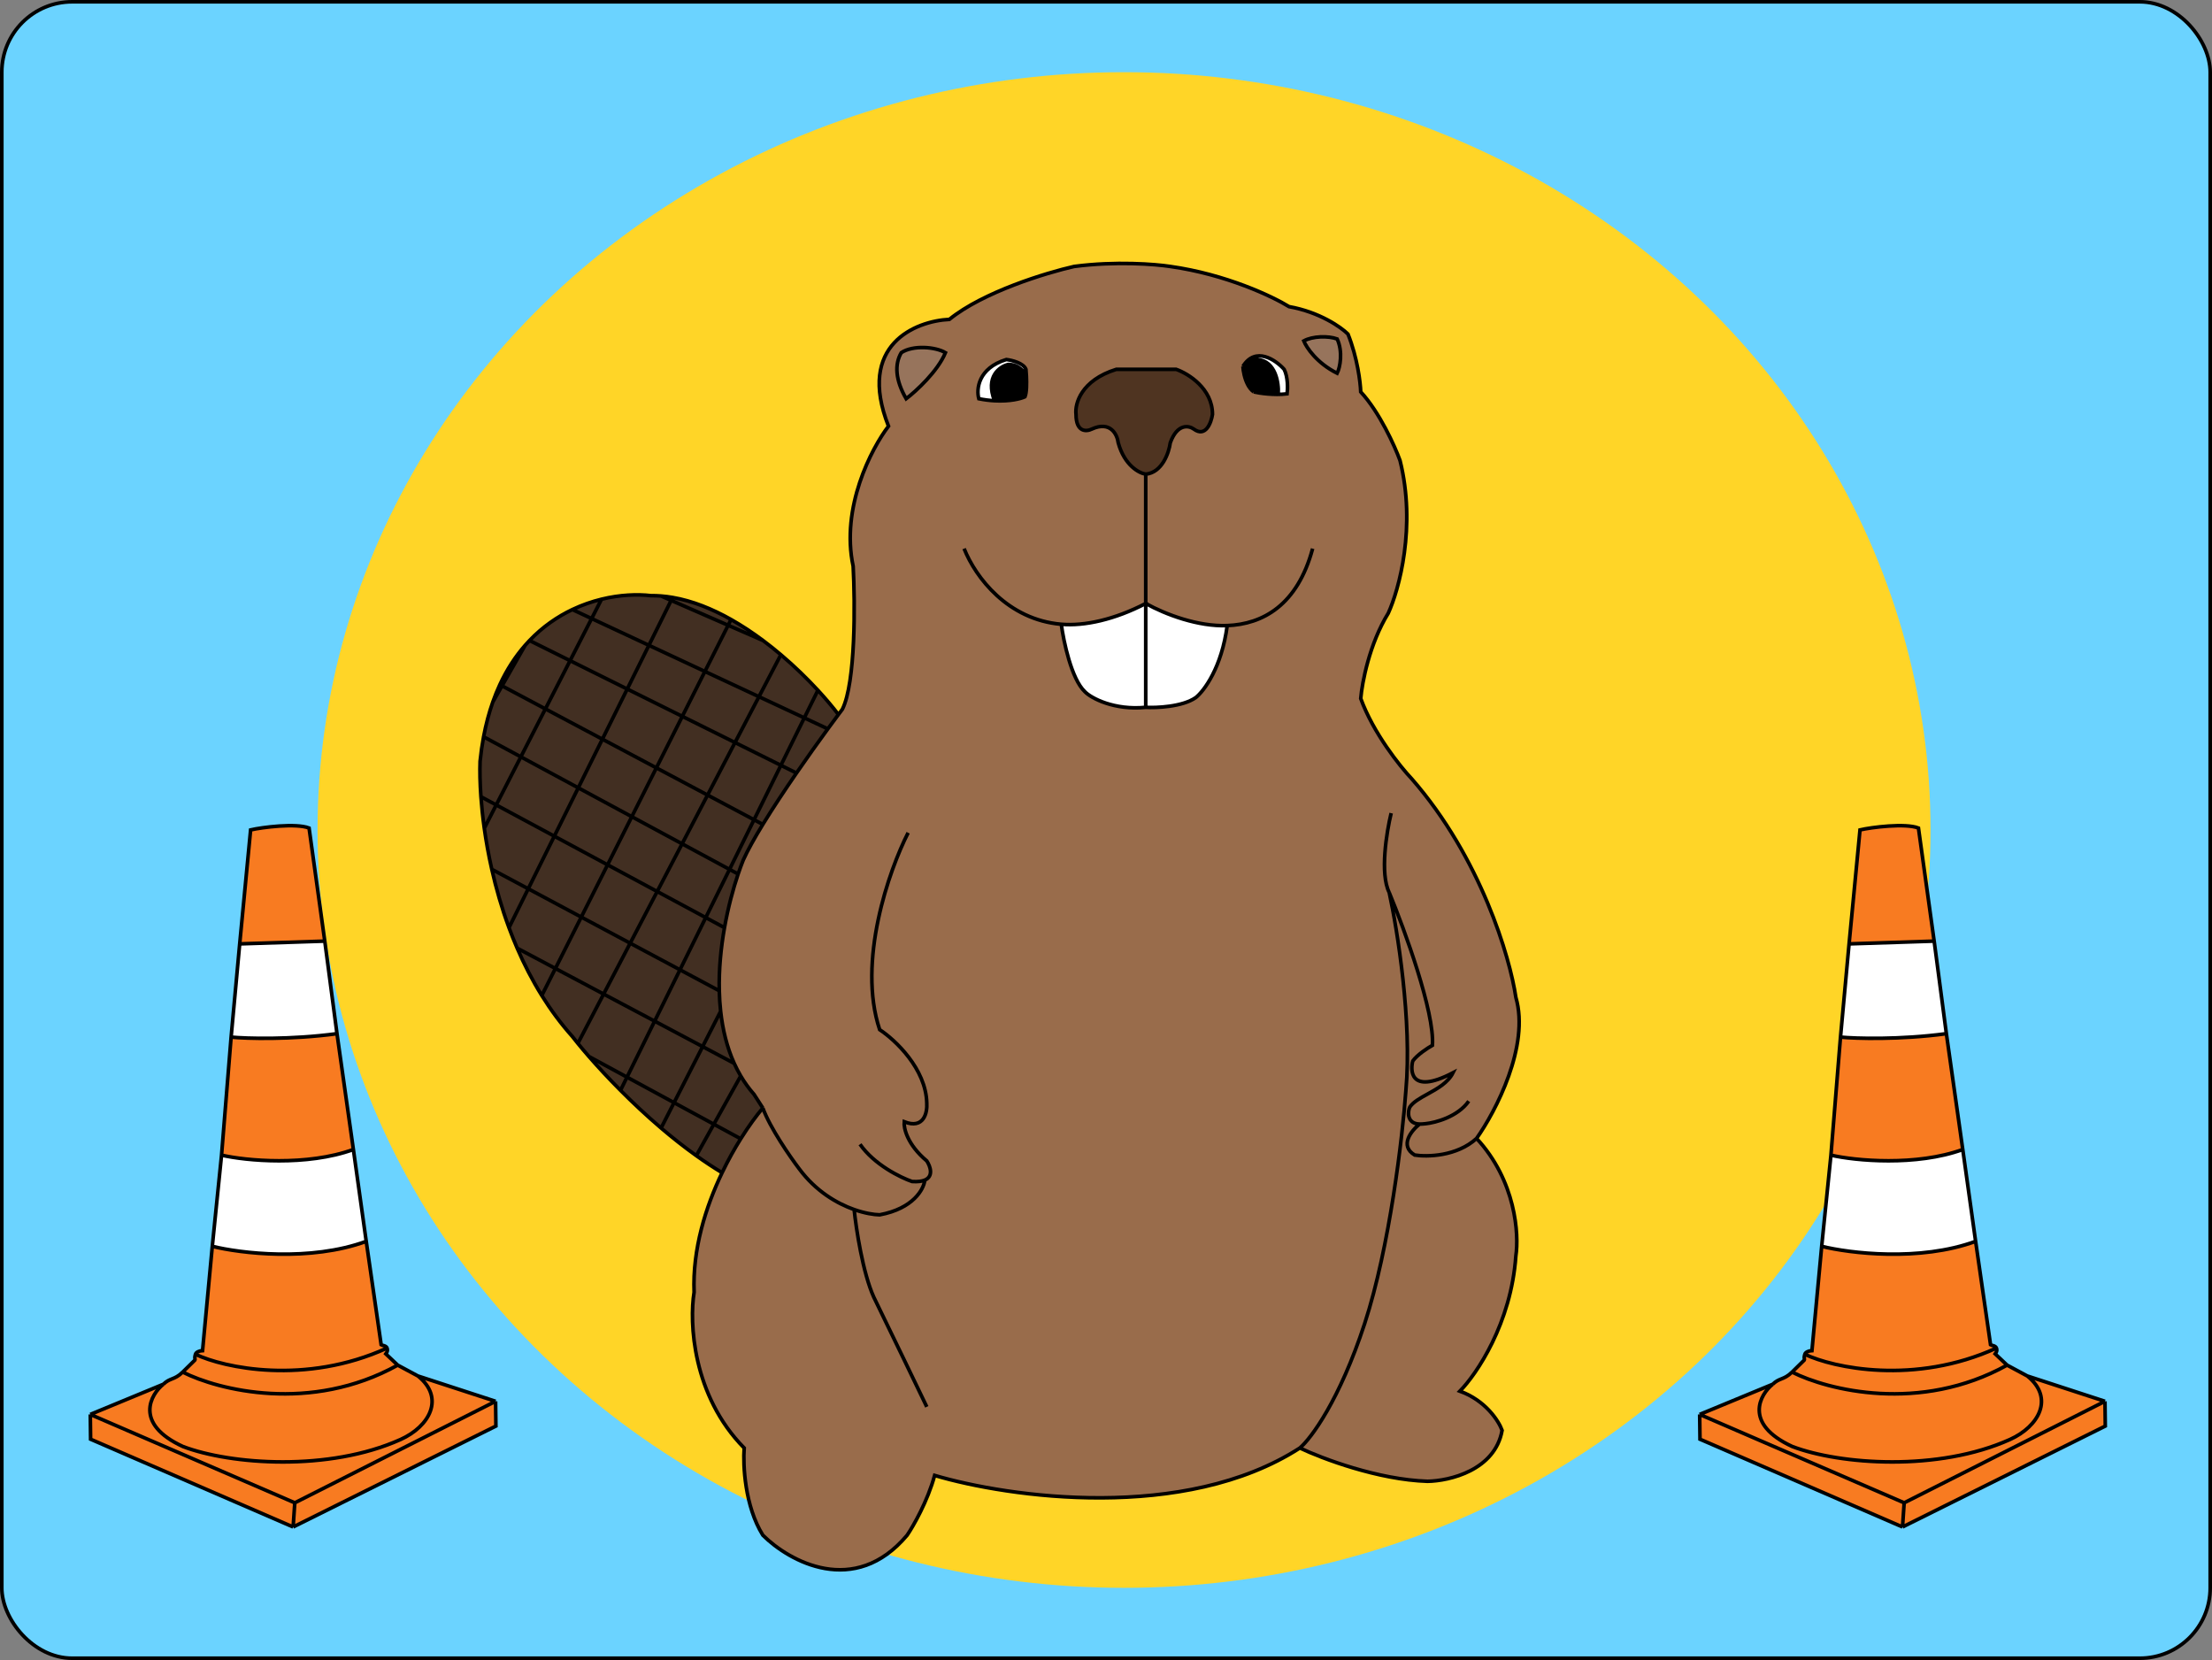 <svg width="613" height="460" viewBox="0 0 613 460" fill="none" xmlns="http://www.w3.org/2000/svg">
<rect x="0" y="0" width="613" height="460" fill="#808080" stroke="none"/>
<rect x="0.5" y="0.5" width="612" height="459" rx="19.5" fill="#6BD3FF" stroke="black"/>
<ellipse cx="311.5" cy="230" rx="223.5" ry="210" fill="#FFD527"/>
<path d="M294.11 172.989C294.745 177.766 296.94 188.187 300.64 191.662C302.363 193.472 308.802 196.875 317.509 196.006V167.229C308.86 171.71 300.523 173.537 294.11 172.989Z" fill="white"/>
<path d="M317.509 167.229V196.006C320.339 196.187 327.684 195.897 331.384 193.291C333.652 191.492 338.567 184.986 340.091 173.354C332.06 173.668 323.103 170.325 317.509 167.229Z" fill="white"/>
<path fill-rule="evenodd" clip-rule="evenodd" d="M271.256 110.49C270.531 107.865 271.039 102.02 278.874 99.63C280.416 99.811 283.663 100.608 284.316 102.345C284.364 102.849 284.413 103.513 284.448 104.246C284.011 103.16 282.395 100.988 279.419 100.988C277.061 101.54 272.998 104.326 275.609 111.047C274.274 110.974 272.817 110.801 271.256 110.49Z" fill="white"/>
<path fill-rule="evenodd" clip-rule="evenodd" d="M344.444 101.531C345.75 100.011 347.709 99.63 348.525 99.63C353.531 100.065 354.42 106.146 354.239 109.132C353.346 109.231 350.736 109.26 347.437 108.589C345.999 107.342 345.209 105.535 344.805 103.908C345.217 105.633 346.019 107.598 347.437 108.589C348.978 108.951 352.987 109.567 356.687 109.132C356.869 107.775 356.959 104.517 355.871 102.345C353.513 99.721 347.926 95.885 344.444 101.531Z" fill="white"/>
<path fill-rule="evenodd" clip-rule="evenodd" d="M246.226 118.091C241.51 124.244 232.949 140.624 236.431 156.912C236.975 167.048 237.138 189.164 233.438 196.549C233.094 197.005 232.731 197.49 232.35 198C231.458 199.195 230.471 200.531 229.417 201.973C226.796 205.562 223.759 209.812 220.727 214.215C217.434 218.997 214.146 223.96 211.4 228.449C209.099 232.212 207.18 235.643 205.959 238.357C205.497 239.517 205.024 240.803 204.553 242.196C203.147 246.358 201.765 251.477 200.773 257.06C199.79 262.594 199.19 268.583 199.332 274.548C199.377 276.451 199.498 278.35 199.705 280.232C200.261 285.27 201.44 290.179 203.464 294.659C204.006 295.858 204.608 297.026 205.275 298.157C206.332 299.95 207.552 301.652 208.952 303.24L211.4 307.041C209.672 309.068 207.513 311.982 205.275 315.565C203.547 318.33 201.772 321.495 200.112 324.959C195.569 334.435 191.882 346.153 192.355 358.079C190.995 366.405 191.866 386.693 206.231 401.245C205.868 405.95 206.394 417.371 211.4 425.407C218.656 432.646 236.812 442.781 251.395 425.407C253.118 422.873 257.054 416.013 259.013 408.846C279.419 414.909 328.228 421.877 360.224 401.245C363.308 398.621 371.216 388.051 378.181 366.767C385.146 345.483 388.701 314.824 389.608 302.155C391.349 283.043 387.25 257.632 384.983 247.316C389.245 257.632 397.607 280.545 396.954 289.667C395.656 290.391 392.75 292.273 391.512 294.01C390.968 295.911 390.152 303.784 402.667 297.268C401.278 300.04 398.313 301.677 395.61 303.169C393.548 304.307 391.638 305.36 390.696 306.77C390.056 308.047 389.868 311.41 393.417 311.482C391.15 313.26 387.703 317.466 392.057 320.073C395.503 320.615 403.756 320.452 409.197 315.457C414.457 308.036 423.998 289.829 420.08 276.364C418.448 265.324 410.394 237.759 391.24 215.824C387.976 212.385 380.575 203.118 377.093 193.562C377.455 189.219 379.487 178.414 384.711 169.943C387.703 163.428 392.546 145.836 387.976 127.593C386.524 123.611 382.316 114.236 377.093 108.589C377.002 105.965 376.168 99.087 373.556 92.572C371.651 90.671 365.72 86.49 357.231 84.97C352.697 82.165 339.764 76.011 324.311 73.839C320.229 73.206 309.183 72.319 297.647 73.839C290.029 75.559 272.453 80.898 263.094 88.5C253.753 88.952 237.302 95.503 246.226 118.091ZM262.006 97.73C259.829 102.943 253.844 108.408 251.123 110.49C248.13 105.332 247.858 100.988 249.763 97.73C253.027 95.558 259.285 96.101 262.006 97.73ZM370.563 93.929C372.195 97.459 371.379 101.802 370.563 103.431C364.904 100.608 362.038 96.282 361.312 94.472C363.761 93.115 368.114 93.025 370.563 93.929ZM300.64 191.662C296.94 188.187 294.745 177.766 294.11 172.989C300.523 173.537 308.86 171.71 317.509 167.229C317.236 167.376 318.336 167.229 317.509 167.229V131.394C315.695 131.122 311.632 129.005 309.891 122.706C309.619 120.444 307.768 116.517 302.545 118.906C301.094 119.63 298.192 119.829 298.192 114.833C297.829 111.938 299.552 105.386 309.347 102.345H325.943C329.299 103.522 336.01 107.666 336.01 114.833C335.647 117.186 334.105 121.295 330.84 118.906C329.48 117.91 326.269 117.277 324.311 122.706C323.948 125.421 322.08 130.959 317.509 131.394V167.229C317.25 167.086 317.756 167.373 317.509 167.229C323.103 170.325 332.06 173.668 340.091 173.354C338.567 184.986 333.652 191.492 331.384 193.291C327.684 195.897 320.339 196.187 317.509 196.006V167.229C317.25 167.086 317.756 167.373 317.509 167.229C317.236 167.376 318.336 167.229 317.509 167.229V196.006C308.802 196.875 302.363 193.472 300.64 191.662ZM271.256 110.49C270.531 107.865 271.039 102.02 278.874 99.63C280.416 99.811 283.663 100.608 284.316 102.345C284.364 102.849 284.413 103.513 284.448 104.246C284.543 106.276 284.524 108.83 284.044 109.947C282.871 110.498 279.859 111.279 275.609 111.047C274.274 110.974 272.817 110.801 271.256 110.49ZM356.687 109.132C352.987 109.567 348.978 108.951 347.437 108.589C346.019 107.598 345.217 105.633 344.805 103.908C344.585 103.023 344.479 102.191 344.444 101.531C347.926 95.885 353.513 99.721 355.871 102.345C356.959 104.517 356.869 107.775 356.687 109.132Z" fill="#996C4B"/>
<path d="M360.224 401.245C366.3 404.141 381.881 410.041 395.594 410.475C401.67 410.385 414.312 407.435 416.271 396.358C415.364 393.824 411.755 388.105 404.572 385.499C409.197 380.793 418.774 366.712 420.08 348.035C420.987 342.062 420.08 327.185 409.197 315.457C403.756 320.452 395.503 320.615 392.057 320.073C387.703 317.466 391.15 313.26 393.417 311.482C389.868 311.41 390.056 308.047 390.696 306.77C391.638 305.36 393.548 304.307 395.61 303.169C398.313 301.677 401.278 300.04 402.667 297.268C390.152 303.784 390.968 295.911 391.512 294.01C392.75 292.273 395.656 290.391 396.954 289.667C397.607 280.545 389.245 257.632 384.983 247.316C387.25 257.632 391.349 283.043 389.608 302.155C388.701 314.824 385.146 345.483 378.181 366.767C371.216 388.051 363.308 398.621 360.224 401.245Z" fill="#996C4B"/>
<path d="M208.952 303.24C207.552 301.652 206.332 299.95 205.275 298.157C204.608 297.026 204.006 295.858 203.464 294.659C201.44 290.179 200.261 285.27 199.705 280.232C199.498 278.35 199.377 276.451 199.332 274.548C199.19 268.583 199.79 262.594 200.773 257.06C201.765 251.477 203.147 246.358 204.553 242.196C205.024 240.803 205.497 239.517 205.959 238.357C207.18 235.643 209.099 232.212 211.4 228.449C214.146 223.96 217.434 218.997 220.727 214.215C223.759 209.812 226.796 205.562 229.417 201.973C230.471 200.531 231.458 199.195 232.35 198C230.859 196.042 228.937 193.74 226.666 191.278C223.76 188.127 220.281 184.714 216.4 181.425C214.818 180.084 213.169 178.764 211.465 177.49C208.642 175.381 205.667 173.4 202.593 171.665C197.396 168.733 191.914 166.506 186.398 165.558C185.335 165.375 184.271 165.239 183.207 165.156C182.265 165.081 181.324 165.048 180.384 165.057C176.641 164.624 171.828 164.794 166.702 166.045C164.056 166.691 161.327 167.624 158.618 168.911C154.489 170.872 150.408 173.655 146.744 177.49C146.338 177.915 145.938 178.352 145.544 178.802C142.899 181.821 140.506 185.433 138.515 189.732C137.813 191.248 137.161 192.85 136.566 194.541C135.535 197.471 134.673 200.67 134.016 204.159C133.612 206.307 133.285 208.565 133.043 210.937C132.948 213.619 133.003 216.958 133.276 220.773C133.47 223.471 133.772 226.407 134.207 229.517C134.71 233.108 135.39 236.93 136.285 240.884C137.469 246.121 139.028 251.59 141.049 257.06C141.75 258.958 142.506 260.856 143.321 262.744C145.249 267.211 147.508 271.625 150.144 275.86C152.622 279.842 155.434 283.665 158.618 287.223C159.068 287.804 159.576 288.443 160.137 289.131C161.028 290.223 162.054 291.442 163.201 292.758C165.624 295.539 168.588 298.756 171.954 302.138C175.343 305.543 179.14 309.117 183.207 312.585C186.322 315.241 189.595 317.835 192.964 320.243C195.307 321.919 197.697 323.505 200.112 324.959C201.772 321.495 203.547 318.33 205.275 315.565C207.513 311.982 209.672 309.068 211.4 307.041L208.952 303.24Z" fill="#422F22"/>
<path d="M325.943 102.345H309.347C299.552 105.386 297.829 111.938 298.192 114.833C298.192 119.829 301.094 119.63 302.545 118.906C307.768 116.517 309.619 120.444 309.891 122.706C311.632 129.005 315.695 131.122 317.509 131.394C322.08 130.959 323.948 125.421 324.311 122.706C326.269 117.277 329.48 117.91 330.84 118.906C334.105 121.295 335.647 117.186 336.01 114.833C336.01 107.666 329.299 103.522 325.943 102.345Z" fill="#4F3421"/>
<path d="M370.563 103.431C371.379 101.802 372.195 97.459 370.563 93.929C368.114 93.025 363.761 93.115 361.312 94.472C362.038 96.282 364.904 100.608 370.563 103.431Z" fill="#97745C"/>
<path d="M251.123 110.49C253.844 108.408 259.829 102.943 262.006 97.73C259.285 96.101 253.027 95.558 249.763 97.73C247.858 100.988 248.13 105.332 251.123 110.49Z" fill="#97745C"/>
<path d="M354.239 109.132C354.42 106.146 353.531 100.065 348.525 99.63C347.709 99.63 345.75 100.011 344.444 101.531C344.475 102.13 344.584 102.985 344.805 103.908C345.209 105.535 345.999 107.342 347.437 108.589C350.736 109.26 353.346 109.231 354.239 109.132Z" fill="black"/>
<path d="M284.044 109.947C284.524 108.83 284.543 106.276 284.448 104.246C284.011 103.16 282.395 100.988 279.419 100.988C277.061 101.54 272.998 104.326 275.609 111.047C279.859 111.279 282.871 110.498 284.044 109.947Z" fill="black"/>
<path d="M211.4 307.041L208.952 303.24C207.552 301.652 206.332 299.95 205.275 298.157M211.4 307.041C213.359 312.47 218.928 320.525 221.467 323.873C226.075 330.094 231.907 333.48 236.703 335.171M211.4 307.041C209.672 309.068 207.513 311.982 205.275 315.565M360.224 401.245C328.228 421.877 279.418 414.909 259.013 408.846C257.054 416.013 253.118 422.873 251.395 425.407C236.812 442.781 218.656 432.646 211.4 425.407C206.394 417.371 205.868 405.95 206.231 401.245C191.866 386.693 190.995 366.405 192.355 358.079C191.882 346.153 195.569 334.435 200.112 324.959M360.224 401.245C366.3 404.141 381.881 410.041 395.594 410.475C401.67 410.385 414.312 407.435 416.271 396.358C415.364 393.824 411.755 388.105 404.572 385.499C409.197 380.793 418.774 366.712 420.08 348.035C420.987 342.062 420.08 327.185 409.197 315.457M360.224 401.245C363.308 398.621 371.216 388.051 378.181 366.767C385.146 345.483 388.701 314.824 389.608 302.155C391.349 283.043 387.25 257.632 384.983 247.316M409.197 315.457C414.457 308.036 423.998 289.829 420.08 276.364C418.448 265.324 410.394 237.759 391.24 215.824C387.976 212.385 380.575 203.118 377.093 193.562C377.455 189.219 379.487 178.414 384.711 169.943C387.703 163.428 392.546 145.836 387.976 127.593C386.524 123.611 382.316 114.236 377.093 108.589C377.002 105.965 376.168 99.087 373.556 92.572C371.651 90.671 365.72 86.49 357.231 84.97C352.697 82.165 339.764 76.011 324.311 73.839C320.229 73.206 309.183 72.319 297.647 73.839C290.029 75.559 272.453 80.898 263.094 88.5C253.753 88.952 237.302 95.503 246.226 118.091C241.51 124.244 232.949 140.624 236.431 156.912C236.975 167.048 237.138 189.164 233.438 196.549C233.094 197.005 232.731 197.49 232.35 198M409.197 315.457C403.756 320.452 395.503 320.615 392.057 320.073C387.703 317.466 391.15 313.26 393.417 311.482M232.35 198C230.859 196.042 228.937 193.74 226.666 191.278M232.35 198C231.458 199.195 230.471 200.531 229.417 201.973M200.112 324.959C197.697 323.505 195.307 321.919 192.964 320.243M200.112 324.959C201.772 321.495 203.547 318.33 205.275 315.565M251.667 230.756C246.407 241.072 237.465 266.428 243.777 285.323C248.039 288.128 256.619 296.128 256.836 305.684C257.018 308.308 256.02 313.014 250.579 310.842C250.397 312.562 251.395 317.141 256.836 321.701C257.863 323.273 258.735 325.968 256.292 327.008M238.336 317.086C242.253 322.733 249.581 326.317 252.755 327.403C254.356 327.509 255.499 327.346 256.292 327.008M256.292 327.008C256.02 329.492 253.136 334.895 243.777 336.633C242.135 336.599 239.609 336.196 236.703 335.171M236.703 335.171C237.247 340.455 239.097 352.705 242.145 359.437C246.316 368.034 255.095 386.151 256.836 389.843M385.527 225.326C384.257 230.484 382.371 242.103 384.983 247.316M384.983 247.316C389.245 257.632 397.607 280.545 396.954 289.667C395.656 290.391 392.75 292.273 391.512 294.01C390.968 295.911 390.152 303.784 402.667 297.268C401.278 300.04 398.313 301.677 395.61 303.169C393.548 304.307 391.638 305.36 390.696 306.77C390.056 308.047 389.868 311.41 393.417 311.482M407.021 305.141C403.973 309.485 397.77 311.114 395.049 311.385C394.433 311.462 393.892 311.492 393.417 311.482M267.175 152.026C270.374 160.038 279.275 171.721 294.11 172.989M317.509 167.229C308.86 171.71 300.523 173.537 294.11 172.989M317.509 167.229C318.336 167.229 317.236 167.376 317.509 167.229ZM317.509 167.229V196.006M317.509 167.229C317.756 167.373 317.25 167.086 317.509 167.229ZM317.509 167.229C323.103 170.325 332.06 173.668 340.091 173.354M317.509 167.229V131.394M363.761 152.026C359.533 167.731 349.938 172.969 340.091 173.354M294.11 172.989C294.745 177.766 296.94 188.187 300.64 191.662C302.363 193.472 308.802 196.875 317.509 196.006M317.509 196.006C320.339 196.187 327.684 195.897 331.384 193.291C333.652 191.492 338.567 184.986 340.091 173.354M317.509 131.394C322.08 130.959 323.948 125.421 324.311 122.706C326.269 117.277 329.48 117.91 330.84 118.906C334.105 121.295 335.647 117.186 336.01 114.833C336.01 107.666 329.299 103.522 325.943 102.345H309.347C299.552 105.386 297.829 111.938 298.192 114.833C298.192 119.829 301.094 119.63 302.545 118.906C307.768 116.517 309.619 120.444 309.891 122.706C311.632 129.005 315.695 131.122 317.509 131.394ZM344.444 101.531C347.926 95.885 353.513 99.721 355.871 102.345C356.959 104.517 356.869 107.775 356.687 109.132C352.987 109.567 348.978 108.951 347.437 108.589M344.444 101.531C345.75 100.011 347.709 99.63 348.525 99.63C353.531 100.065 354.42 106.146 354.239 109.132C353.346 109.231 350.736 109.26 347.437 108.589M344.444 101.531C344.479 102.191 344.585 103.023 344.805 103.908M344.444 101.531C344.475 102.13 344.584 102.985 344.805 103.908M347.437 108.589C345.999 107.342 345.209 105.535 344.805 103.908M347.437 108.589C346.019 107.598 345.217 105.633 344.805 103.908M284.448 104.246C284.413 103.513 284.364 102.849 284.316 102.345C283.663 100.608 280.416 99.811 278.874 99.63C271.039 102.02 270.531 107.865 271.256 110.49C272.817 110.801 274.274 110.974 275.609 111.047M284.448 104.246C284.543 106.276 284.524 108.83 284.044 109.947C282.871 110.498 279.859 111.279 275.609 111.047M284.448 104.246C284.011 103.16 282.395 100.988 279.419 100.988C277.061 101.54 272.998 104.326 275.609 111.047M186.398 165.558L141.049 257.06M186.398 165.558C191.914 166.506 197.396 168.733 202.593 171.665M186.398 165.558C185.335 165.375 184.271 165.239 183.207 165.156M141.049 257.06C139.028 251.59 137.469 246.121 136.285 240.884M141.049 257.06C141.75 258.958 142.506 260.856 143.321 262.744M134.207 229.517L166.702 166.045M134.207 229.517C133.772 226.407 133.47 223.471 133.276 220.773M134.207 229.517C134.71 233.108 135.39 236.93 136.285 240.884M166.702 166.045C171.828 164.794 176.641 164.624 180.384 165.057C181.324 165.048 182.265 165.081 183.207 165.156M166.702 166.045C164.056 166.691 161.327 167.624 158.618 168.911M150.144 275.86C152.622 279.842 155.434 283.665 158.618 287.223C159.068 287.804 159.576 288.443 160.137 289.131M150.144 275.86L202.593 171.665M150.144 275.86C147.508 271.625 145.249 267.211 143.321 262.744M202.593 171.665C205.667 173.4 208.642 175.381 211.465 177.49M160.137 289.131L216.4 181.425M160.137 289.131C161.028 290.223 162.054 291.442 163.201 292.758M216.4 181.425C220.281 184.714 223.76 188.127 226.666 191.278M216.4 181.425C214.818 180.084 213.169 178.764 211.465 177.49M226.666 191.278L171.954 302.138M171.954 302.138C175.343 305.543 179.14 309.117 183.207 312.585M171.954 302.138C168.588 298.756 165.624 295.539 163.201 292.758M183.207 312.585L199.705 280.232M183.207 312.585C186.322 315.241 189.595 317.835 192.964 320.243M199.705 280.232C199.498 278.35 199.377 276.45 199.332 274.548M199.705 280.232C200.261 285.27 201.44 290.179 203.464 294.659M192.964 320.243L205.275 298.157M205.275 298.157C204.608 297.026 204.006 295.858 203.464 294.659M136.566 194.541L145.544 178.802M136.566 194.541C137.161 192.85 137.813 191.248 138.515 189.732M136.566 194.541C135.535 197.471 134.673 200.67 134.016 204.159M145.544 178.802C145.938 178.352 146.338 177.915 146.744 177.49M145.544 178.802C142.899 181.821 140.506 185.433 138.515 189.732M158.618 168.911L229.417 201.973M158.618 168.911C154.489 170.872 150.408 173.655 146.744 177.49M229.417 201.973C226.796 205.562 223.759 209.812 220.727 214.215M146.744 177.49L220.727 214.215M220.727 214.215C217.434 218.997 214.146 223.96 211.4 228.449M138.515 189.732L211.4 228.449M211.4 228.449C209.099 232.212 207.18 235.643 205.959 238.357C205.497 239.517 205.024 240.803 204.553 242.196M134.016 204.159C133.612 206.307 133.285 208.565 133.043 210.937C132.948 213.619 133.003 216.958 133.276 220.773M134.016 204.159L204.553 242.196M204.553 242.196C203.147 246.358 201.765 251.477 200.773 257.06M133.276 220.773L200.773 257.06M200.773 257.06C199.79 262.594 199.19 268.583 199.332 274.548M136.285 240.884L199.332 274.548M143.321 262.744L203.464 294.659M163.201 292.758L205.275 315.565M183.207 165.156L211.465 177.49M251.123 110.49C253.844 108.408 259.829 102.943 262.006 97.73C259.285 96.101 253.027 95.558 249.763 97.73C247.858 100.988 248.13 105.332 251.123 110.49ZM361.312 94.472C363.761 93.115 368.114 93.025 370.563 93.929C372.195 97.459 371.379 101.802 370.563 103.431C364.904 100.608 362.038 96.282 361.312 94.472Z" stroke="black"/>
<path fill-rule="evenodd" clip-rule="evenodd" d="M25.022 391.946L45.265 383.579C46.156 382.713 46.891 382.415 47.663 382.103C48.519 381.756 49.419 381.392 50.625 380.213C52.46 378.421 53.879 377.029 54.005 376.889C54.116 376.766 53.969 376.404 53.994 376.046C54.015 375.755 54.086 375.607 54.165 375.277C54.298 374.717 55.233 374.289 56.133 374.26L58.832 345.363C66.554 347.276 85.936 349.676 101.491 343.983L105.632 372.657C105.921 372.837 107.015 372.874 107.264 373.558C107.432 374.019 107.456 374.506 106.924 375.176L110.216 378.284L115.825 381.295L137.341 388.309L137.427 395.174L81.235 423.131L25.108 398.811L25.022 391.946ZM97.931 318.532C85.041 323.223 68.128 321.659 61.396 320.096L64.047 287.386C68.149 287.799 80.605 288.16 93.387 286.436L97.931 318.532ZM90.004 260.79L85.65 229.451C82.031 228.042 72.622 229.237 69.45 229.975L66.425 261.553L90.004 260.79Z" fill="#F87B21"/>
<path d="M58.832 345.363C66.554 347.276 85.936 349.676 101.491 343.983L97.931 318.532C85.041 323.223 68.128 321.659 61.396 320.096L58.832 345.363Z" fill="white"/>
<path d="M64.047 287.386C68.149 287.799 80.605 288.16 93.387 286.436L90.004 260.79L66.425 261.553L64.047 287.386Z" fill="white"/>
<path d="M25.022 391.946L45.265 383.579M25.022 391.946L81.692 416.437M25.022 391.946L25.108 398.811L81.235 423.131M45.265 383.579C41.818 386.298 36.939 394.531 50.704 400.842C63.912 405.868 91.128 407.849 111.014 398.889C119.022 395.282 123.392 387.399 115.825 381.295M45.265 383.579C46.156 382.713 46.891 382.415 47.663 382.103C48.519 381.756 49.419 381.392 50.625 380.213M115.825 381.295L137.341 388.309M115.825 381.295L110.216 378.284M137.341 388.309L81.692 416.437M137.341 388.309L137.427 395.174L81.235 423.131M81.692 416.437L81.235 423.131M58.832 345.363L56.133 374.26C55.233 374.289 54.298 374.717 54.165 375.277M58.832 345.363C66.554 347.276 85.936 349.676 101.491 343.983M58.832 345.363L61.396 320.096M101.491 343.983L105.632 372.657C105.921 372.837 107.015 372.874 107.264 373.558M101.491 343.983L97.931 318.532M61.396 320.096C68.128 321.659 85.041 323.223 97.931 318.532M61.396 320.096L64.047 287.386M97.931 318.532L93.387 286.436M64.047 287.386C68.149 287.799 80.605 288.16 93.387 286.436M64.047 287.386L66.425 261.553M93.387 286.436L90.004 260.79M66.425 261.553L69.45 229.975C72.622 229.237 82.031 228.042 85.65 229.451L90.004 260.79M66.425 261.553L90.004 260.79M54.165 375.277C62.013 379.03 84.536 383.909 107.264 373.558M54.165 375.277C54.086 375.607 54.015 375.755 53.994 376.046C53.969 376.404 54.116 376.766 54.005 376.889C53.879 377.029 52.46 378.421 50.625 380.213M107.264 373.558C107.432 374.019 107.456 374.506 106.924 375.176L110.216 378.284M50.625 380.213C60.419 385.165 86.048 391.712 110.216 378.284" stroke="black"/>
<path fill-rule="evenodd" clip-rule="evenodd" d="M471.022 391.946L491.265 383.579C492.156 382.713 492.891 382.415 493.663 382.103C494.519 381.756 495.419 381.392 496.625 380.213C498.46 378.421 499.879 377.029 500.005 376.889C500.116 376.766 499.969 376.404 499.994 376.046C500.015 375.755 500.086 375.607 500.165 375.277C500.298 374.717 501.233 374.289 502.133 374.26L504.832 345.363C512.554 347.276 531.936 349.676 547.491 343.983L551.632 372.657C551.921 372.837 553.015 372.874 553.264 373.558C553.432 374.019 553.456 374.506 552.924 375.176L556.216 378.284L561.825 381.295L583.341 388.309L583.427 395.174L527.235 423.131L471.108 398.811L471.022 391.946ZM543.931 318.532C531.041 323.223 514.128 321.659 507.396 320.096L510.047 287.386C514.149 287.799 526.605 288.16 539.387 286.436L543.931 318.532ZM536.004 260.79L531.65 229.451C528.031 228.042 518.622 229.237 515.45 229.975L512.425 261.553L536.004 260.79Z" fill="#F87B21"/>
<path d="M504.832 345.363C512.554 347.276 531.936 349.676 547.491 343.983L543.931 318.532C531.041 323.223 514.128 321.659 507.396 320.096L504.832 345.363Z" fill="white"/>
<path d="M510.047 287.386C514.149 287.799 526.605 288.16 539.387 286.436L536.004 260.79L512.425 261.553L510.047 287.386Z" fill="white"/>
<path d="M471.022 391.946L491.265 383.579M471.022 391.946L527.691 416.437M471.022 391.946L471.108 398.811L527.235 423.131M491.265 383.579C487.818 386.298 482.939 394.531 496.704 400.842C509.912 405.868 537.128 407.849 557.014 398.889C565.022 395.282 569.392 387.399 561.825 381.295M491.265 383.579C492.156 382.713 492.891 382.415 493.663 382.103C494.519 381.756 495.419 381.392 496.625 380.213M561.825 381.295L583.341 388.309M561.825 381.295L556.216 378.284M583.341 388.309L527.691 416.437M583.341 388.309L583.427 395.174L527.235 423.131M527.691 416.437L527.235 423.131M504.832 345.363L502.133 374.26C501.233 374.289 500.298 374.717 500.165 375.277M504.832 345.363C512.554 347.276 531.936 349.676 547.491 343.983M504.832 345.363L507.396 320.096M547.491 343.983L551.632 372.657C551.921 372.837 553.015 372.874 553.264 373.558M547.491 343.983L543.931 318.532M507.396 320.096C514.128 321.659 531.041 323.223 543.931 318.532M507.396 320.096L510.047 287.386M543.931 318.532L539.387 286.436M510.047 287.386C514.149 287.799 526.605 288.16 539.387 286.436M510.047 287.386L512.425 261.553M539.387 286.436L536.004 260.79M512.425 261.553L515.45 229.975C518.622 229.237 528.031 228.042 531.65 229.451L536.004 260.79M512.425 261.553L536.004 260.79M500.165 375.277C508.013 379.03 530.536 383.909 553.264 373.558M500.165 375.277C500.086 375.607 500.015 375.755 499.994 376.046C499.969 376.404 500.116 376.766 500.005 376.889C499.879 377.029 498.46 378.421 496.625 380.213M553.264 373.558C553.432 374.019 553.456 374.506 552.924 375.176L556.216 378.284M496.625 380.213C506.419 385.165 532.048 391.712 556.216 378.284" stroke="black"/>
</svg>
